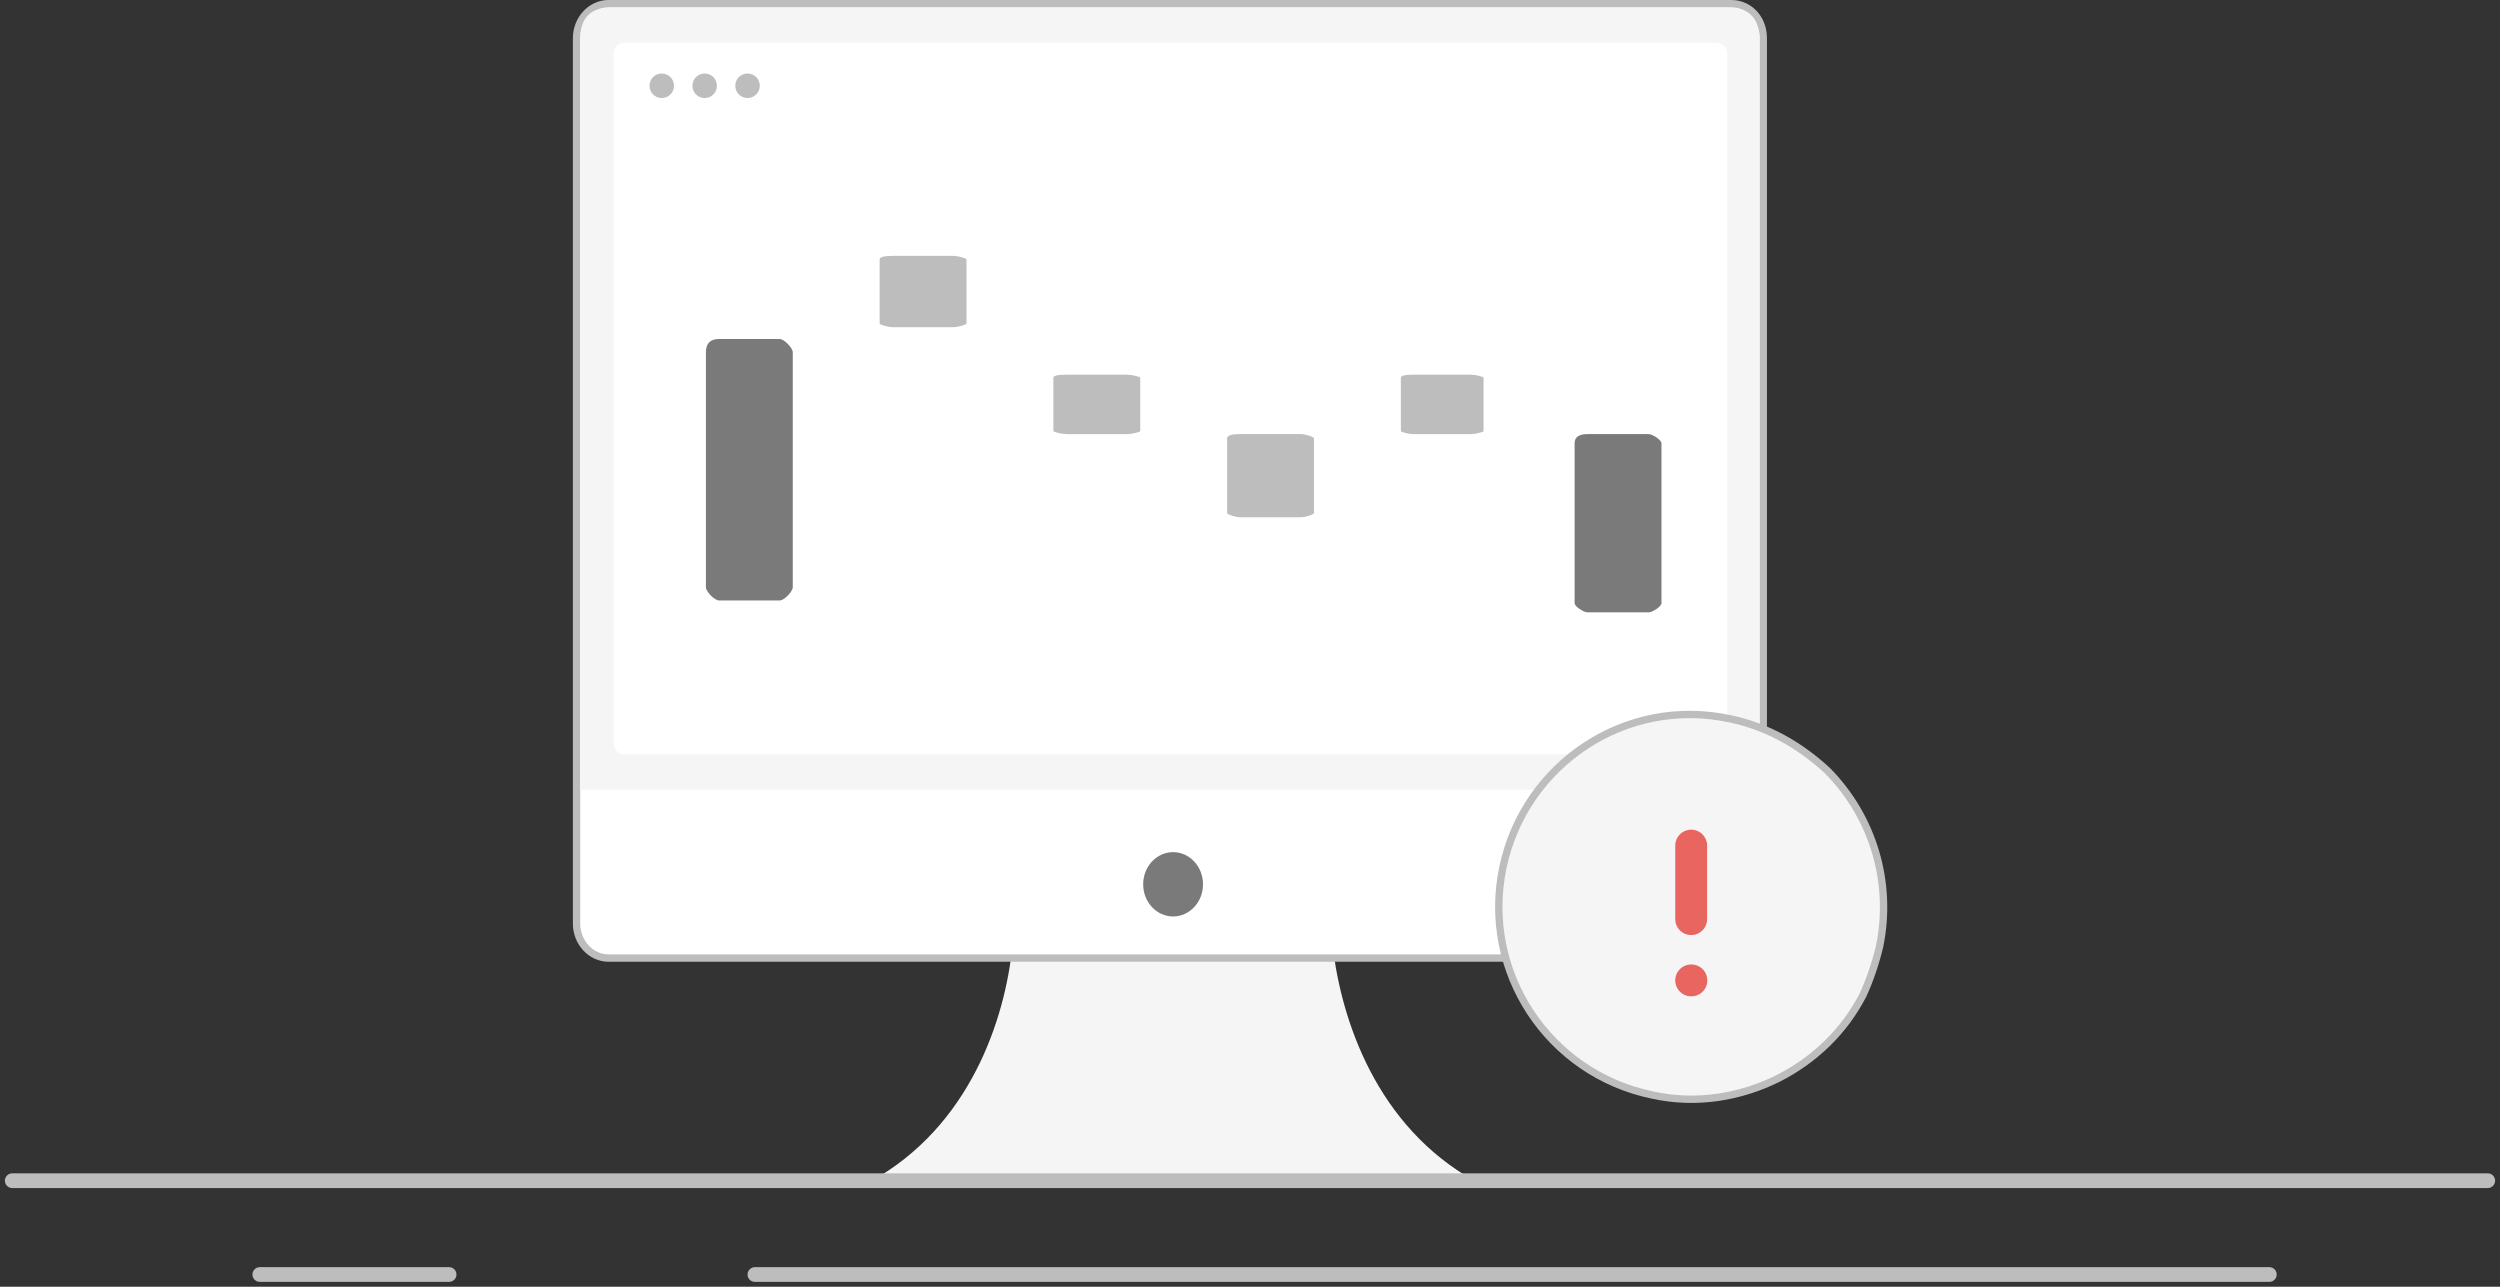 <svg width="204" height="105" viewBox="0 0 204 105" fill="none" xmlns="http://www.w3.org/2000/svg">
<rect x="0" y="0" width="204" height="105" fill="#333333" stroke="none"/>
<path d="M119.67 95.975C111.781 96.177 102.391 95.975 95.724 95.873C89.056 96.076 79.666 96.177 71.778 95.975C79.572 91.231 82.201 82.451 82.671 76.598H108.683C109.246 82.451 111.875 91.231 119.67 95.975Z" fill="#F5F5F5"/>
<path d="M143.882 3.115V75.363C143.882 77.02 142.693 78.178 141.283 78.178H49.646C48.242 78.178 47.047 76.926 47.047 75.363V3.115C47.047 1.552 48.242 0.3 49.646 0.3H141.283C142.693 0.3 143.882 1.458 143.882 3.115Z" fill="white" stroke="#BDBDBD" stroke-width="0.6"/>
<path d="M143.588 3.28V64.44H47.341V3.189C47.341 1.523 48.146 0.637 49.718 0.637H141.212C142.691 0.637 143.588 1.516 143.588 3.28Z" fill="#F5F5F5"/>
<rect x="50.081" y="3.492" width="90.859" height="58.062" rx="0.819" fill="white"/>
<path d="M54 8C54.556 8 55 7.553 55 7C55 6.439 54.556 6 54 6C53.444 6 53 6.439 53 7C53 7.553 53.444 8 54 8Z" fill="#BDBDBD"/>
<path d="M57.5 8C58.056 8 58.5 7.553 58.5 7C58.5 6.439 58.056 6 57.5 6C56.945 6 56.5 6.439 56.5 7C56.5 7.553 56.945 8 57.5 8Z" fill="#BDBDBD"/>
<path d="M61 8C61.556 8 62 7.553 62 7C62 6.439 61.556 6 61 6C60.444 6 60 6.439 60 7C60 7.553 60.444 8 61 8Z" fill="#BDBDBD"/>
<g clip-path="url(#clip0_6955_4533)">
<mask id="mask0_6955_4533" style="mask-type:alpha" maskUnits="userSpaceOnUse" x="50" y="1" width="93" height="55">
<rect x="50.4" y="1.277" width="91.703" height="54.449" rx="0.819" fill="white"/>
</mask>
<g mask="url(#mask0_6955_4533)">
<path d="M63.627 48.997H58.665C58.311 48.997 57.602 48.274 57.602 47.913V28.749C57.602 28.026 57.956 27.664 58.665 27.664H63.627C63.981 27.664 64.69 28.387 64.69 28.749V47.913C64.69 48.274 63.981 48.997 63.627 48.997Z" fill="#7A7A7A"/>
<path d="M77.804 26.697H72.842C72.488 26.697 71.779 26.5 71.779 26.401V21.175C71.779 20.978 72.133 20.879 72.842 20.879H77.804C78.159 20.879 78.867 21.076 78.867 21.175V26.401C78.867 26.5 78.159 26.697 77.804 26.697Z" fill="#BDBDBD"/>
<path d="M91.981 35.423H87.019C86.665 35.423 85.956 35.258 85.956 35.176V30.821C85.956 30.656 86.311 30.574 87.019 30.574H91.981C92.336 30.574 93.045 30.739 93.045 30.821V35.176C93.045 35.258 92.336 35.423 91.981 35.423Z" fill="#BDBDBD"/>
<path d="M120.046 35.423H115.323C114.985 35.423 114.311 35.258 114.311 35.176V30.821C114.311 30.656 114.648 30.574 115.323 30.574H120.046C120.383 30.574 121.058 30.739 121.058 30.821V35.176C121.058 35.258 120.383 35.423 120.046 35.423Z" fill="#BDBDBD"/>
<path d="M106.159 42.21H101.197C100.842 42.21 100.133 41.98 100.133 41.865V35.767C100.133 35.537 100.488 35.422 101.197 35.422H106.159C106.513 35.422 107.222 35.652 107.222 35.767V41.865C107.222 41.98 106.513 42.21 106.159 42.21Z" fill="#BDBDBD"/>
<path d="M134.513 49.967H129.551C129.197 49.967 128.488 49.474 128.488 49.228V36.162C128.488 35.669 128.842 35.422 129.551 35.422H134.513C134.868 35.422 135.576 35.915 135.576 36.162V49.228C135.576 49.474 134.868 49.967 134.513 49.967Z" fill="#7A7A7A"/>
</g>
</g>
<path d="M95.724 74.783C97.073 74.783 98.166 73.608 98.166 72.159C98.166 70.71 97.073 69.535 95.724 69.535C94.376 69.535 93.283 70.71 93.283 72.159C93.283 73.608 94.376 74.783 95.724 74.783Z" fill="#7A7A7A"/>
<path d="M1 96.344H203" stroke="#BDBDBD" stroke-width="1.201" stroke-miterlimit="10" stroke-linecap="round" stroke-linejoin="round"/>
<path d="M61.601 104H185.177" stroke="#BDBDBD" stroke-width="1.201" stroke-miterlimit="10" stroke-linecap="round" stroke-linejoin="round"/>
<path d="M21.2 104H36.647" stroke="#BDBDBD" stroke-width="1.201" stroke-miterlimit="10" stroke-linecap="round" stroke-linejoin="round"/>
<path d="M134.839 89.354L134.839 89.354L134.834 89.353C126.325 87.594 120.866 79.282 122.632 70.807C124.399 62.329 132.668 56.814 141.174 58.655L141.176 58.655C144.221 59.291 146.871 60.808 149.128 62.896C152.898 66.73 154.422 72.086 153.38 77.198C153.057 78.56 152.574 80.007 152.013 81.205C150.489 84.157 148.083 86.476 145.111 87.991C142.056 89.513 138.444 90.153 134.839 89.354Z" fill="#F5F5F5" stroke="#BDBDBD" stroke-width="0.6"/>
<path d="M138 80H138.017" stroke="#E96560" stroke-width="2.6" stroke-linecap="round" stroke-linejoin="round"/>
<path d="M138 69V75" stroke="#E96560" stroke-width="2.6" stroke-linecap="round" stroke-linejoin="round"/>
<defs>
<clipPath id="clip0_6955_4533">
<rect width="145.846" height="38.728" fill="white" transform="translate(15.602 13.969)"/>
</clipPath>
</defs>
</svg>
